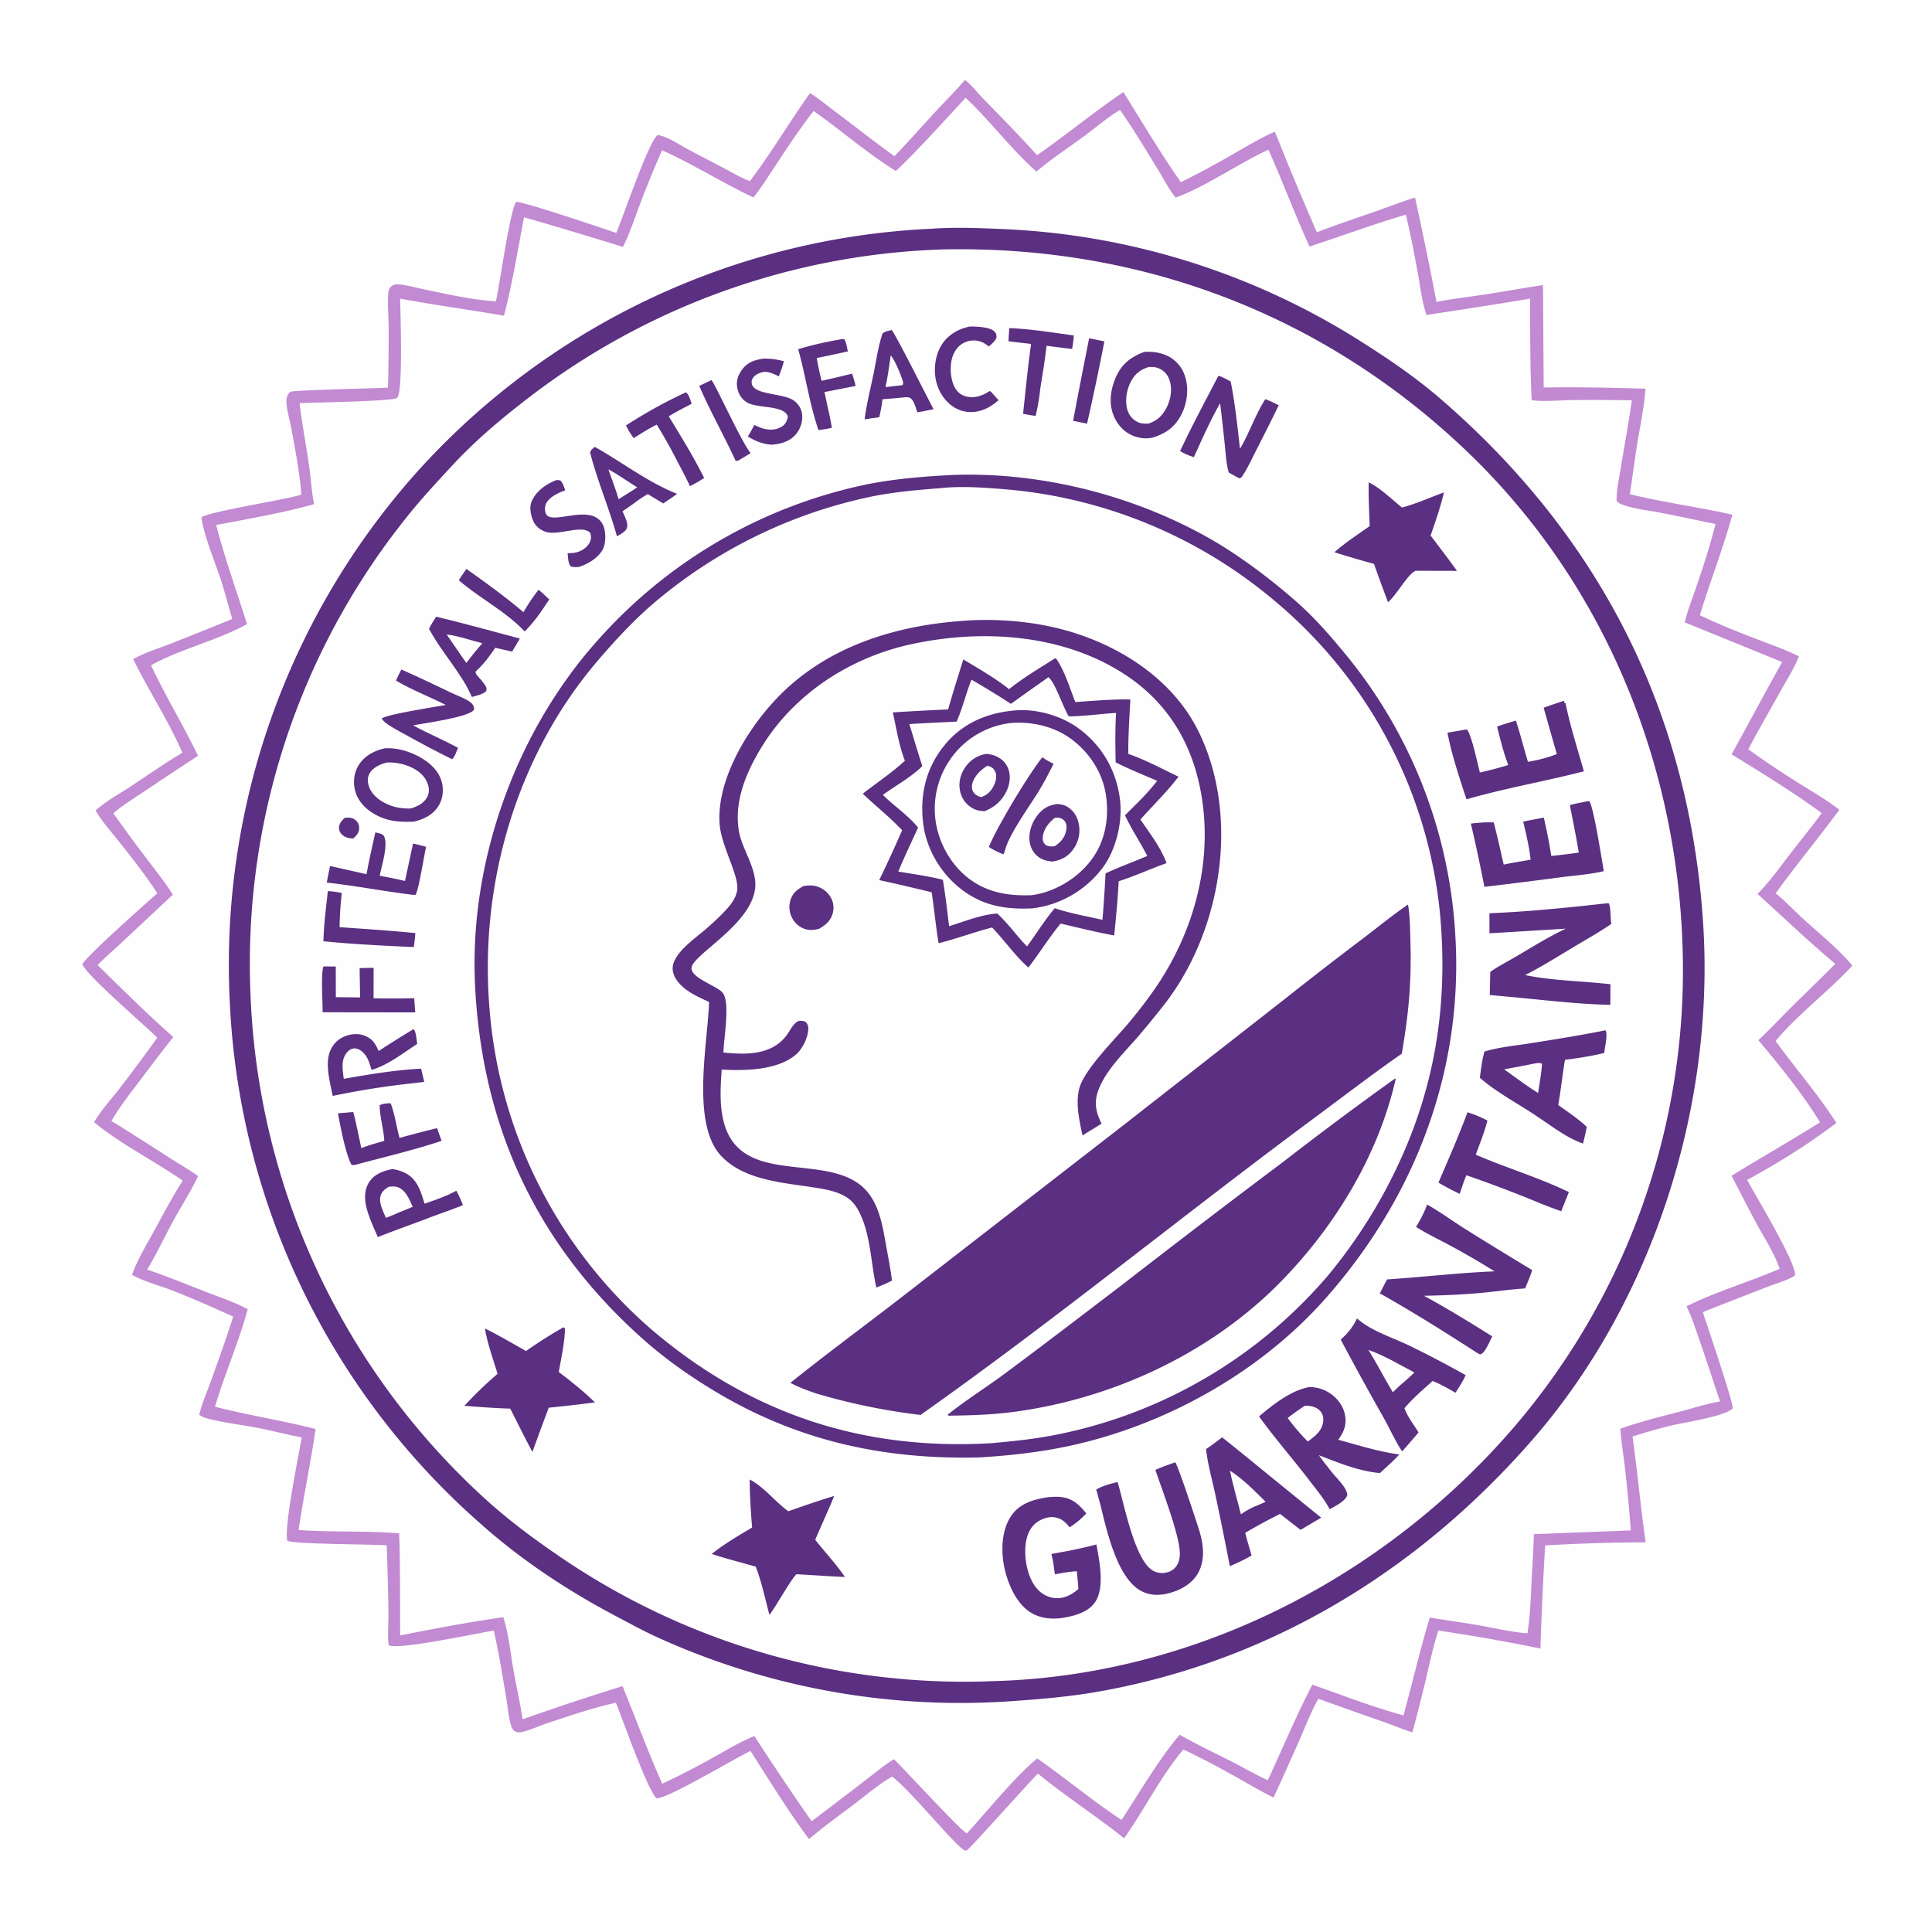 <svg xmlns="http://www.w3.org/2000/svg" style="display:block" viewBox="0 0 2048 2048"><path fill="#FEFEFE" d="M0 0h2048v2048H0z"/><path fill="#C28AD2" d="M1022.91 84.736c6.58 4.835 12.91 13.233 18.73 19.209 19.46 19.978 39.03 39.83 57.69 60.564 31.05-21.589 60.25-45.754 91.55-66.956 19.84 32.116 39.31 64.532 60.83 95.568 18.65-9.064 37.12-19.243 55.12-29.546 14.58-8.343 29.17-17.333 44.62-23.98a3348 3348 0 0 0 44.48 106.623c20.37-7.933 41.13-14.755 61.76-21.961 14.08-4.922 28.01-10.379 42.26-14.815a3533 3533 0 0 1 22.74 110.625c17.06-3.372 34.68-5.342 51.89-7.98 20.38-3.125 40.67-6.882 61.06-9.893l.72 108.624c35.91-.695 71.96.207 107.86 1.202-1.18 19.043-5.37 38.208-8.46 57.015-3 18.24-5.22 36.573-8.04 54.833 35.9 8.794 72.62 13.576 108.61 21.737-9.7 35.845-23.62 70.924-34.44 106.519 19.3 9.276 39.37 17.388 59.37 25.04 15.33 5.869 30.87 11.23 45.6 18.538-4.51 11.972-11.91 23.46-18.14 34.647-11.86 21.278-24.1 42.397-35.46 63.943a986 986 0 0 0 53.27 35.742c14.43 9.137 29.86 17.781 43.22 28.377-21.99 29.916-45.78 58.47-67.48 88.553 10.46 8.422 19.8 18.54 29.77 27.599 17.41 15.834 36.42 30.997 51.6 49.027-25.41 27.4-58.15 51.89-81.48 79.94 21.17 29.11 45.05 56.44 64.48 86.78-29.08 22.28-62.35 42.93-94.58 60.43 8.33 15.84 52.76 88.75 50.66 101.31-7.76 5.17-19.19 8.19-27.93 11.62a6714 6714 0 0 0-69.73 27.24c4.29 13.4 32.68 96.11 31.64 102.26-9.1 8.51-52.57 14.77-66.86 18.37a624 624 0 0 0-39.28 11.24c5.24 37.31 8.5 74.88 13.89 112.14a1965 1965 0 0 0-106.52 3.28 4094 4094 0 0 0-5.02 109.34 1943 1943 0 0 0-108.2-19.07c-5.46 16.66-8.99 33.82-13.03 50.85a1754 1754 0 0 1-14.53 57.02c-10.34-3.29-20.42-7.5-30.64-11.13a6737 6737 0 0 1-68.95-24.41c-7.94 13.79-13.68 29.17-20.05 43.71a5018 5018 0 0 1-27.41 60.88c-13.24-6.18-25.67-13.83-38.41-20.95-18.71-10.47-37.88-20.74-57.26-29.93-24.11 28.7-41.24 63.55-62.8 94.18-29.69-23.85-62.09-44.39-91.42-68.67-24.29 25.86-47.62 52.55-71.99 78.35l-3.52 3.25c-.7-.06-1.47.11-2.12-.18-9.78-4.32-58.253-64.69-76.959-78.12-13.433 7.55-25.977 18.42-38.288 27.75-16.686 12.65-33.845 24.88-49.742 38.51-22.18-29.82-41.956-62.18-62.042-93.48-13.986 6.32-89.412 51.65-99.765 50.14-9.917-10.17-35.576-83.16-42.888-101.26-24.707 5.39-49.75 14.04-73.754 22.06-8.027 2.68-15.994 6.44-24.171 8.54-2.752.7-6.036 1.26-8.693-.1-2.832-1.45-4.22-4.91-4.981-7.8-2.453-9.34-3.281-19.72-4.891-29.31-3.919-23.32-7.717-46.8-12.953-69.87-17.6 2.68-101.098 20.84-111.423 15.53-1.399-10.93-.137-22.67-.272-33.72a2767 2767 0 0 0-1.849-72.2c-15.532-1.22-98.881-1.03-105.373-4.94-3.571-14.61 12.147-90.87 15.304-109.45-15.54-2.86-30.864-7.08-46.407-10.06-16.883-3.23-34.339-5.21-51.003-9.34-3.733-.92-8.275-2.04-11.191-4.67 2.47-11.27 7.617-22.47 11.517-33.37 8.379-23.41 16.999-46.88 24.42-70.61-21.412-9.69-43.132-19.4-65.042-27.91-13.721-5.33-29.377-9.19-42.169-16.34 5.68-16.03 15.013-31.37 23.166-46.26 9.877-18.04 19.545-36.25 30.517-53.66-30.031-20.86-66.079-38.94-93.88-61.86 7.364-12.77 17.88-24.13 26.931-35.75a2108 2108 0 0 0 40.001-53.84c-13.605-13.76-74.185-65.33-79.41-77.74 1.85-6.65 70.787-67.775 79.505-75.396-12.322-18.965-26.971-37.529-41.017-55.28-8.329-10.525-17.731-20.843-24.468-32.472 10.396-9.552 24.421-17.099 36.257-24.897 18.485-12.18 36.71-24.969 55.705-36.332-14.842-34.6-35.731-65.548-52.024-99.292 12.078-6.802 26.258-11.074 39.172-16.102a5518 5518 0 0 0 65.79-26.376c-4.242-14.145-7.793-28.413-12.409-42.462-5.752-17.503-18.481-48.272-20.201-65.384 9.304-6.21 86.179-18.122 104.41-23.565l1.388-.421c-1.593-22.9-6.354-46.93-10.41-69.527-1.464-8.158-5.996-23.652-5.314-31.489.172-1.981 1.061-4.632 2.372-6.186.401-.476 1.488-1.561 2.177-1.862 4.095-1.79 90.904-3.594 103.061-4.373a2148 2148 0 0 0 .706-63.453c-.09-12.38-1.445-25.758-.226-38.045.276-2.779 1.533-4.66 3.809-6.286 2.05-1.465 3.711-1.817 6.196-1.657 9.609.619 19.975 3.749 29.463 5.689 23.584 4.822 49.027 10.672 73.002 12.133l1.456.082c4.339-19.073 14.678-95.476 21.384-105.311 6.676-.887 92.925 28.365 106.177 32.876 7.131-16.36 34.535-97.68 43.973-103.854 10.369 1.673 22.091 9.868 31.425 14.887 12.793 6.879 25.729 13.462 38.577 20.234 8.711 4.592 17.358 9.849 26.547 13.412.368.143.74.277 1.11.415 22.632-29.833 42.032-62.717 63.754-93.31 9.442 5.843 18.279 13.259 27.169 19.923 20.817 15.604 41.222 31.761 62.36 46.929 14.692-15.196 28.678-31.127 43.015-46.661 10.549-11.427 21.609-22.345 31.729-34.161"/><path fill="#FEFEFE" d="M1023.61 103.683c26.3 24.698 48.02 54.302 75.07 78.203 15.93-13.55 33.82-25.213 50.66-37.634 12.42-9.161 24.69-19.855 37.92-27.727 14.48 20.696 27.68 42.886 40.95 64.399 5.83 9.443 10.92 20.014 18.07 28.495 31.67-11.361 66.32-36.063 98.28-50.68 15.32 33.897 28.07 68.765 43.6 102.613 34-11.124 67.77-23.735 102.09-33.768 5.19 21.322 9.21 42.807 13.13 64.39 2.5 13.792 4.14 28.651 8.78 41.88a6747 6747 0 0 0 109.75-17.253c.24 35.771-.1 71.968 1.76 107.677 13.94 1.596 29.08.046 43.14-.178a2230 2230 0 0 1 62.99.245c-3.29 24.012-7.9 47.93-11.73 71.874-1.78 11.153-4.68 23.47-4.39 34.772 2.47 3.141 7.18 4.413 10.87 5.504 11.83 3.5 24.96 4.943 37.13 7.273 18.99 3.638 37.87 7.909 56.83 11.703-5.52 22.1-12.54 43.746-19.88 65.302-4.37 12.823-9.57 25.761-12.74 38.915l103.28 42.114c-18.2 32.397-35.59 65.285-53.63 97.778 32.2 19.867 65 39.95 95.52 62.32-10.11 14.107-21.22 27.463-31.84 41.183-11.77 15.211-22.59 30.732-36.12 44.501 27.34 24.913 54.02 50.338 82.38 74.136-15.59 15.83-31.71 31.13-47.46 46.8-11.39 11.35-22.35 23.1-34.07 34.11 23.03 27.38 46.63 56.6 65.4 87.05-30.96 19.42-62.69 37.6-93.87 56.66 8.85 16.84 17.39 33.87 26.47 50.59 8.56 15.75 18.72 31.05 24.52 48.09-32.46 13.97-67.13 23.96-98.74 39.75 5.34 10.33 8.85 21.8 12.71 32.75 7.96 22.57 15.12 45.39 22.9 68.02-14.13 2.54-28.04 6.98-41.93 10.65-21.36 5.64-43.01 10.81-63.8 18.35 1.07 14.5 3.49 29.02 5.15 43.47a1780 1780 0 0 1 5.97 64.29l-102.84 3.99c-.19 15.18-1.42 30.5-2.18 45.66-.98 19.75-1.43 39.9-4.59 59.43-16.52-1.24-33.38-5.28-49.69-8.16-17.88-3.16-35.84-5.56-53.75-8.54-10.4 34.12-18.43 69.27-27.96 103.69-32.6-8.79-64.67-21.39-96.55-32.51-17.23 32.96-31.54 67.5-47.24 101.2-12.49-5.49-24.69-12.8-36.89-19-18.84-9.59-38.21-18.61-56.52-29.17-20.69 24-43.83 62.9-61.56 90.31-30.87-20.2-59.22-44.12-89.48-65.21-24.01 19.82-52.62 55.52-74.55 79.51-5.97-2.26-65.623-67.5-77.331-78.63-10.013 6.03-19.446 14.05-28.785 21.13a5957 5957 0 0 1-58.483 44.56 3236 3236 0 0 1-60.662-90.25c-15.739 6.31-30.802 15.62-45.652 23.83a807 807 0 0 1-52.018 26.69c-15.13-33.89-28.065-69.12-42.093-103.5-35.414 11.11-70.979 22.83-105.985 35.17-2.518-17.53-6.616-35.08-9.68-52.56-3.177-18.13-5.096-38.23-10.76-55.68-36.348 5.34-73.229 12.12-109.25 19.38-.284-36.07.12-72.17-1.091-108.22-35.372-2.88-71.153-1.09-106.624-3.55 5.282-35.8 12.824-71.3 18.02-107.06-35.231-9.01-71.305-14.6-106.653-23.6 10.28-34.82 25.258-68.37 34.705-103.38-13.767-7.56-29.706-12.69-44.358-18.39-20.627-8.03-41.23-16.51-62.19-23.61 9.977-16.63 18.194-34.37 27.488-51.4 8.709-15.95 18.642-31.3 26.524-47.69-10.201-7.24-21.116-13.49-31.648-20.24-20.034-12.85-39.915-25.82-60.27-38.16 8.7-15.2 19.506-28.82 30.045-42.74 11.752-15.52 23.414-31.05 35.559-46.28-27.692-24.4-53.862-50.45-80.217-76.28 7.924-8.35 16.958-15.92 25.366-23.795l54.292-50.833c-7.395-12.232-16.676-23.569-25.271-34.982a1575 1575 0 0 1-37.711-51.341c10.171-8.812 21.933-15.906 33.096-23.386a5206 5206 0 0 1 56.6-37.529c-15.527-32.399-34.521-63.414-49.784-95.929 32.04-17.803 69.612-25.944 101.772-43.65-11.033-34.803-23.48-69.765-32.767-105.035 34.527-6.673 70.07-12.677 103.916-22.137-2.869-13.076-3.444-27.353-5.37-40.67-3.198-22.12-7.472-44.18-10.128-66.356 11.421-.763 98.887-1.79 103.446-5.639 6.486-5.474 3.478-91.002 3.18-105.206 36.526 6.772 73.431 11.829 110.061 18.083 9.009-34.039 14.667-69.715 21.249-104.323 35.138 10.053 69.99 20.69 104.933 31.401 6.879-13.575 11.724-28.718 17.152-42.96a1055 1055 0 0 1 24.293-59.451c33.014 14.792 64.056 34.58 96.78 49.958 8.303-10.097 15.428-21.668 22.664-32.583 13.305-20.07 26.256-40.033 41.17-58.973 29.377 20.539 56.769 44.805 87.239 63.56 25.867-24.608 49.566-51.505 73.911-77.581"/><path fill="#5B2F81" d="M988.585 242.425c.404-.041.807-.095 1.212-.122 23.423-1.545 47.243-.627 70.663.416a769.1 769.1 0 0 1 386.09 121.74c28.44 18.055 56.07 37.162 81.56 59.258 167.73 145.428 261.76 330.008 277.07 551.763 13.47 195.11-52.21 403.54-181.31 551.36-120.87 138.4-277.26 234.09-459.32 266.31-33.17 5.87-66.73 8.44-100.3 10.68l-2.97.17a776.1 776.1 0 0 1-364.085-68.22c-15.151-6.89-29.887-14.99-44.606-22.76-51.125-26.99-100.896-59.94-144.014-98.58a783.55 783.55 0 0 1-265.045-553.3 783.87 783.87 0 0 1 200.629-563.206 781.96 781.96 0 0 1 544.426-255.509"/><path fill="#FEFEFE" d="m998.072 264.446.275-.01c208.843-4.742 401.853 67.524 553.763 211.29 146.84 138.969 226.38 331.596 231.61 532.764a743.55 743.55 0 0 1-205.19 533.48c-137.02 143.88-327.03 235.22-527 240.13a301 301 0 0 1-3.39.16 759.5 759.5 0 0 1-457.154-133.85c-27.832-19.02-54.621-39.16-79.419-62.04a762.17 762.17 0 0 1-246.092-534.19 756.1 756.1 0 0 1 163.72-501.564c15.786-20.108 33.305-38.944 50.687-57.675 24.837-26.767 52.218-49.686 81.145-71.855a759.52 759.52 0 0 1 437.045-156.64"/><path fill="#5B2F81" d="M365.497 866.917c1.306-.113 2.712-.286 4.03-.224 3.393.16 6.228 1.296 8.528 3.83 2.197 2.423 2.861 5.197 2.606 8.393-.341 4.258-3.218 7.217-6.187 9.937-4.461-.071-9.099-1.21-12.296-4.522-2.017-2.09-3.169-5.039-2.758-7.956.578-4.102 3.13-6.819 6.077-9.458m388.559-463.983c3.11 1.682 32.095 66.394 41.705 77.385l-13.263 7.974c-.867.258-1.836.156-2.738.163-12.184-26.663-26.968-52.449-38.499-79.38zm400.484-44.376 16.16 3.354a2857 2857 0 0 1-18.37 87.152l-14.79-2.989a7637 7637 0 0 1 17-87.517M494.382 603.052c20.496 14.519 41.285 29.633 60.476 45.856 4.788-8.363 10.203-16.038 15.99-23.741 4.01 3.109 7.671 6.826 11.402 10.269l-6.728 10.026c-5.79 8.568-12.025 16.596-19.323 23.936-20.058-21.308-47.624-35.165-69.82-54.296 2.504-4.107 5.318-8.058 8.003-12.05M347.502 944.67c5.116.155 9.829.908 14.825 1.889-1.453 11.997-2.07 24.175-2.391 36.248 26.757 1.94 53.603 3.645 80.295 6.32-.288 5.034-.82 9.835-1.621 14.803-31.868-1.47-64.016-2.96-95.752-6.172.335-17.619 2.828-35.55 4.644-53.088m722.438-596.877c22.69.942 45.84 4.732 68.35 7.803-.29 4.832-1.03 9.554-1.77 14.33a2651 2651 0 0 1-27.16-3.386c-1.62 15.226-4.29 30.382-6.65 45.509-.95 9.496-2.64 19.491-4.9 28.758-4.55-.443-8.85-1.281-13.31-2.274 2.68-24.656 5.03-49.405 8.5-73.962l-23.91-2.768c.05-4.667.52-9.355.85-14.01m-342.879 68.12c3.137 1.699 4.909 8.83 6.152 12.104-8.216 4.253-16.388 8.494-24.335 13.241 12.896 21.273 26.476 43.096 37.541 65.355-4.824 3.358-9.845 6.047-15.044 8.764-3.89-8.466-8.303-16.681-12.617-24.936a613 613 0 0 0-22.514-40.3c-8.469 4.024-16.531 9.404-24.538 14.27-3.225-4.374-5.749-8.53-8.142-13.409 19.866-12.887 42.003-25.232 63.497-35.089m166.422-56.593 1.445.257c2.297 3.53 2.888 8.844 3.836 12.942a1582 1582 0 0 1-32.96 6.988c1.288 8.159 3.184 16.152 5.066 24.188a1363 1363 0 0 0 32.284-7.576c1.67 4.2 2.72 8.612 3.899 12.969l-33.107 6.521 3.879 17.952c1.618 6.555 2.776 13.207 4.01 19.843-4.635 1.309-9.453 1.824-14.213 2.505-9.477-27.483-13.577-57.602-21.514-85.714 15.285-4.719 31.6-8.198 47.375-10.875m-550.602 665.13 13.056.13.068 32.47 25.789.28a2691 2691 0 0 1-.572-31.09l14.806-.35-.042 32.28a695 695 0 0 0 29.264.2l13.815-.22 1.108 15.02-98.212-.13c.22-10.55-1.993-40.67.92-48.59m684.939-678.263c6.3-.282 22.22.429 26.54 5.459 1.95 2.268 1.9 3.28 2 6.101-1.51 4.123-5.01 6.651-8.18 9.532-2.88-2.327-5.68-4.24-9.26-5.349a23.03 23.03 0 0 0-18.02 1.918c-6.29 3.589-10.2 9.942-11.92 16.843-2.34 9.381-1.28 23.132 3.9 31.377 2.82 4.479 7.06 7.295 12.22 8.404 8.18 1.762 15.89-.901 22.74-5.167l1.36-.858 1.53 1.085 7.73 8.68c-5.56 5.029-12.07 9.083-19.31 11.183-9.24 2.677-18.94 1.605-27.23-3.346-10.12-6.052-16.98-16.738-19.614-28.1-2.895-12.488-.963-27.733 6.022-38.623 6.742-10.504 17.472-16.662 29.492-19.139M589.741 508.908c1.458-.048 2.703.137 4.14.35 3.046 2.766 3.924 6.765 5.236 10.554-7.022 2.511-16.962 6.957-20.244 14.077-1.405 3.048-1.535 7.222-.334 10.336 4.511 11.703 35.61-4.746 52.421 3.853 4.464 2.283 7.632 5.905 9.155 10.698 2.144 6.745 2.157 17.305-1.189 23.681-4.717 8.993-15.855 15.526-25.289 18.53-3.186.178-5.796.447-8.848-.74-2.707-3.829-2.506-9.127-3.121-13.772 3.381-.152 6.951-.212 10.211-1.188 5.305-1.587 10.519-5.12 13.142-10.096 1.791-3.398 1.766-6.69.647-10.295-8.646-9.24-33.186 3.139-46.891-1.061-5.845-1.791-10.609-5.572-13.285-11.11-2.655-5.494-4.523-14.581-2.195-20.466 4.599-11.622 15.369-18.891 26.444-23.351M397.87 882.464c3.373.627 5.946.993 8.709 3.112 5.75 8.714-2.178 32.401-4.063 42.81a449 449 0 0 1 26.788 5.467l8.544-39.607c4.659.836 9.27 2.209 13.853 3.392-2.249 9.389-7.623 44.874-11.19 50.928l-2.533.024c-30.605-3.689-60.891-9.636-91.537-13.014.968-5.879 2.263-11.736 3.425-17.581l38.691 8.701c2.609-14.826 6.084-29.529 9.313-44.232m14.66 286.976c.624-.06 1.204.36 1.794.57 4.242 11.45 5.944 24.4 9.207 36.25a1205 1205 0 0 1 39.751-10.37l4.802 13.46c-28.691 9.57-58.763 16.69-88.013 24.48-2.595.73-4.85 1.68-7.518.78-6.211-11.45-11.818-40.82-14.286-54.42l16.187-1.43c3.333 12.6 5.775 25.57 8.564 38.31 7.92-3.12 16.162-5.35 24.324-7.74-.646-12.63-4.768-25.07-4.889-37.65 2.745-1.75 6.861-1.82 10.077-2.24m395.781-789.175c7.791-.419 15.087.709 22.613 2.616-1.286 5.491-3.377 10.747-5.303 16.04-3.969-1.832-9.82-4.722-14.198-4.754-4.221-.031-10.104 2.329-12.744 5.729-1.644 2.118-2.205 4.016-1.783 6.7 1.93 12.27 33.704 10.011 44.675 18.083 4.784 3.521 8.137 8.875 8.733 14.841.735 7.344-1.907 15.402-6.739 20.963-6.706 7.718-16.165 10.347-25.985 10.91-9.312-.795-17.022-3.781-24.847-8.765 2.537-3.911 4.68-8.081 6.916-12.169 3.226 1.53 6.473 3.075 9.945 3.967 6.655 1.709 13.523 1.435 19.407-2.392 3.761-2.446 5.316-5.962 6.163-10.209-3.27-12.747-32.911-8.631-43.487-15.327-5.88-3.722-9.094-9.233-10.25-16.012-1.16-6.796.995-12.752 4.928-18.269 5.704-8.001 12.686-10.332 21.956-11.952M630.522 473.73c29.062 16.226 56.094 37.467 87.236 49.748-4.733 3.583-9.777 6.831-14.683 10.176l-16.386-9.852c-3.501 1.843-6.77 4.142-10.074 6.313-5.409 4.18-11.068 8.011-16.691 11.896 1.886 4.643 6.348 12.58 4.657 17.602-1.4 4.159-7.072 6.752-10.608 8.886-8.205-29.916-20.868-58.948-28.44-88.906.975-3.035 2.588-3.834 4.989-5.863"/><path fill="#FEFEFE" d="M644.882 497.569c10.329 5.302 20.528 12.956 30.564 19.026l-6.43 4.257-13.275 8.303c-3.031-10.626-7.253-21.133-10.859-31.586"/><path fill="#5B2F81" d="M425.424 709.703c17.957 7.859 35.707 16.403 53.393 24.858 6.069 2.902 14.054 5.692 19.506 9.551 1.48 1.047 3.284 2.975 3.822 4.775.354 1.185.794 2.796-.044 3.865-5.977 7.629-52.218 13.885-64.294 16.119 15.598 8.489 32.092 15.365 47.739 23.895-1.668 3.84-3.257 9.161-6.297 12.05-17.044-8.372-34.108-17.443-50.67-26.728-5.041-2.826-22.475-11.674-23.844-16.563 7.102-4.643 55.047-11.904 67.842-14.254-17.511-8.81-35.732-15.787-52.695-25.733 1.55-4.108 3.547-7.933 5.542-11.835m519.051-359.642.218.027.394-.455c3.372 2.812 38.877 73.65 44.493 84.144-5.664 1.287-11.445 2.235-17.155 3.31-1.479-4.145-3.163-11.48-6.53-14.397-2.605-2.257-4.976-1.541-8.137-1.408-7.409.861-14.919 1.303-22.354 1.943-.453 6.431-1.984 12.746-3.281 19.048-5.212.622-10.393 1.461-15.58 2.262 1.887-16.091 6.154-32.116 9.417-47.996 2.889-14.063 4.907-29.308 9.499-42.889 2.537-2.442 5.705-2.814 9.016-3.589"/><path fill="#FEFEFE" d="M944.246 376.667c4.642 5.871 9.482 17.649 11.945 24.801.874 2.537 1.762 4.196.595 6.738l-2.605.408c-5.162.428-10.323 1.172-15.467 1.789 2.346-11.158 3.87-22.461 5.532-33.736"/><path fill="#5B2F81" d="M462.341 653.744c29.716 7.01 59.213 15.375 88.74 23.165l-8.189 13.815c-5.979-1.245-11.931-2.705-17.887-4.061-6.074 9.034-12.159 17.236-20.213 24.611l-.787.855c.442 2.193.784 2.617 2.182 4.274 2.736 3.245 5.945 6.569 8.194 10.141 1.511 2.399 1.68 3.509 1.006 6.192-4.215 3.589-10.007 4.559-15.235 6.112-9.644-23.595-32.538-47.899-45.384-72.347 2.079-4.449 4.967-8.597 7.573-12.757"/><path fill="#FEFEFE" d="M473.484 672.569c12.345 1.51 25.67 6.227 37.801 9.32l-8.309 9.736-8.628 11.061c-7.174-9.853-13.833-20.147-20.864-30.117"/><path fill="#5B2F81" d="M438.204 1090.99c.113.06.241.1.34.18 2.548 2.14 3.02 11.83 3.741 15.42-15.022 9.69-31.149 22.62-48.436 27.52-2.159-6.7-3.591-13.09-8.723-18.21-2.696-2.69-6.339-4.88-10.301-4.49-3.03.3-5.656 2.42-7.454 4.76-6.215 8.08-4.106 18.15-2.968 27.43 27.102-4.78 54.484-9.37 82.011-10.76l3.292 14.02-11.86 1.41c-28.355 3.01-57.255 7.6-85.171 13.44-2.74-14.09-8.1-32.79-3.108-46.58a27.73 27.73 0 0 1 15.395-16.34c6.932-2.99 15.208-3.59 22.253-.64 7.92 3.32 10.87 8.54 14.116 15.98a1444 1444 0 0 1 36.873-23.14m853.306-692.616c4.61 1.15 8.89 3.861 13.08 6.067 4.62 23.615 7.19 47.456 9.84 71.347 10-16.979 16.16-35.894 26.8-52.627 5.11 1.712 9.54 3.944 14.26 6.51a2515 2515 0 0 1-23.8 47.514c-4.49 8.788-8.74 18.262-14.12 26.52-1.39 2.123-1.4 2.721-3.93 3.279-3.78-1.894-7.44-4.031-11.13-6.095-2.75-9.583-3.23-20.548-4.29-30.453a2631 2631 0 0 0-4.84-43.002c-10.36 18.174-19.19 38.141-27.83 57.191-5.24-1.803-9.87-3.524-14.6-6.491 12.67-27.001 26.86-53.281 40.56-79.76M415.841 1239.29c5.411.75 10.108 2.12 14.907 4.8 12.03 6.7 15.538 19.64 19.293 31.85 11.504-3.97 23.001-7.79 33.661-13.73 2.846 4.87 4.894 10.06 7.063 15.25-11.444 4.76-23.391 8.71-35.01 13.06-18.341 7.18-36.983 13.49-55.252 20.88-4.287-10.22-9.502-20.87-12.106-31.63-2.176-9-2.228-18.86 3.041-26.87 5.549-8.42 14.982-11.68 24.403-13.61"/><path fill="#FEFEFE" d="M411.868 1258.08c3.303-.43 6.604-.77 9.807.41 8.671 3.18 12.259 13.11 15.873 20.8l-13.98 5.67c-4.717 2.21-9.611 4.09-14.429 6.07-2.879-6.72-7.547-15.15-5.904-22.64 1.12-5.11 4.485-7.56 8.633-10.31"/><path fill="#5B2F81" d="M1555.6 1179.03c7.35 2.35 14.29 5.16 21.1 8.81-2.99 12.2-8.08 24.35-12.32 36.19 32.58 14.07 66.68 24.18 98.7 39.63l-8.12 20.26c-7.2-2.34-14.24-5.21-21.3-7.95a1365 1365 0 0 0-79.23-30.17c-2.72 6.43-4.84 13.16-7.12 19.76-7.68-3.72-15.12-7.64-22.49-11.94 10.63-24.82 21.39-49.22 30.78-74.59M407.947 793.225c12.898-.707 25.965 3.171 37.205 9.399 10.399 5.763 20.107 14.559 23.179 26.439 2.152 8.319 1.1 17.884-3.47 25.233-6.002 9.653-15.667 14.158-26.274 16.675-14.434.618-27.15-.176-40.128-7.168-10.098-5.44-18.767-13.847-21.885-25.159-2.5-9.071-1.457-19.236 3.5-27.308 6.3-10.256 16.52-15.492 27.873-18.111"/><path fill="#FEFEFE" d="M410.553 808.234a56.8 56.8 0 0 1 26.105 5.487c7.735 3.756 14.51 9.77 17.057 18.215 1.367 4.535 1.318 9.362-1.155 13.514-3.838 6.444-10.499 9.739-17.442 11.578-9.715.21-18.158-1.235-26.95-5.723-7.853-4.009-14.942-10.127-17.445-18.873-1.236-4.319-1.184-8.741 1.11-12.703 3.659-6.32 11.942-9.99 18.72-11.495"/><path fill="#5B2F81" d="M1212.54 373.114c8.43-.72 16.85.314 24.57 3.909 8.84 4.111 15.38 11.424 18.65 20.583 4.84 13.583 2.95 29.56-3.66 42.26-6.73 12.935-16.6 19.873-30.22 24.013-7.1 1.604-14.13.692-20.9-1.995-9.82-3.901-17.09-12.33-20.8-22.086-5-13.129-2.86-27.505 2.75-40.056 6.28-14.064 15.68-21.189 29.61-26.628"/><path fill="#FEFEFE" d="M1217.67 389.047c3.41-.187 6.68-.147 9.91 1.096 5.72 2.201 9.7 6.195 11.87 11.915 3.63 9.565 1.78 20.866-2.7 29.819-4.32 8.621-9.96 13.965-19.03 17.106-4.18.219-7.92.253-11.78-1.594-5.05-2.413-8.69-6.653-10.53-11.914-3.33-9.498-1.36-21.761 3.15-30.55 4.48-8.721 9.9-12.954 19.11-15.878"/><path fill="#5B2F81" d="m1683.49 849.267 1.35.143c4.41 5.971 13.49 63.804 15.25 74.052-14.26 3.386-29.91 4.451-44.49 6.34a6346 6346 0 0 1-82.07 10.289c-4.4-22.47-9.04-44.751-14.38-67.018 4.87-.741 9.81-.969 14.73-1.315l9.48-.007c3.99 14.779 7.17 29.845 10.65 44.754 9.44-2.024 19.05-3.499 28.55-5.206-1.55-13.542-4.7-27.074-7.92-40.308 7.24-1.599 14.58-2.89 21.85-4.326a593 593 0 0 1 7.95 40.697 939 939 0 0 0 29.14-3.552c-2.74-16.841-6.25-33.612-9.44-50.376 6.3-1.797 12.93-2.863 19.35-4.167m-26.36-106.21 1.1.2c-.13 1.058-.11.463.02 1.787l1.29.481c4.92 24.14 12.73 48.368 19.43 72.107-41.3 10.639-83.39 17.819-124.45 29.698-7.4-22.758-15.73-47.208-20.16-70.673a1280 1280 0 0 0 19.34-3.279l1.3-.057c4.67 4.596 11.42 36.852 13.75 45.577 10.19-2.323 20.13-4.829 30.1-7.975-5.14-13.228-8.43-27-11.88-40.738 6.58-2.316 13.25-4.319 19.92-6.352 4.75 14.418 8.36 29.223 12.81 43.745 10.69-1.845 20.52-4.301 30.65-8.225a4709 4709 0 0 1-14-49.143c6.87-2.534 13.85-4.802 20.78-7.153m-411.32 807.063c3.23 4.13 21.98 61.31 25.12 71.17 4.67 14.61 6.99 31.76-.7 45.83-6.06 11.09-17.36 17.73-29.19 21.19-10.84 3.17-22.13 3.5-32.17-2.27-25.42-14.61-35.98-65.19-42.67-91.99l-4.16-15.11c7.28-4.01 14.65-6.05 22.67-7.93 6.58 21.87 17.96 82.87 37.42 93.9 4.87 2.76 10.28 3.18 15.64 1.69 4.59-1.28 8.3-4.28 10.49-8.52 2.32-4.5 2.73-9.7 2.27-14.67-1.96-20.85-18.48-63.56-25.77-85.22 6.79-3.19 13.98-5.55 21.05-8.07m49.65-26.45c1.06.22 94.35 76.82 105.16 85.06l-21.9 12.96c-7.38-5.48-14.52-11.33-21.83-16.9l-9.24 4.73a607 607 0 0 0-27.67 15.35c1.97 8.04 4.47 16.02 6.74 23.99-7.37 4.44-15.17 7.92-23.03 11.4a3992 3992 0 0 0-15.4-76.02c-3.39-15.78-8.06-32.14-9.85-48.15 5.88-3.86 11.42-8.18 17.02-12.42"/><path fill="#FEFEFE" d="M1303.83 1559c13.5 8.43 26.48 21.8 37.81 32.99l-7.9 3.44c-6.7 2.4-12.52 5.76-18.35 9.79-3.74-15.27-8.56-30.85-11.56-46.22"/><path fill="#5B2F81" d="M1109.63 1587.3c4.7-.65 10.47-.82 15.17-.33 12.24 1.26 19.36 8.3 26.72 17.3-5.31 5.77-11.1 10.54-17.72 14.72-4.61-5.77-8.9-9.74-16.6-10.66-6.52-.78-14.11 2.08-19.11 6.17-7.1 5.8-10 14.43-10.93 23.28-1.55 14.76 2.06 34.55 11.87 46 5.14 6.01 12.37 9.92 20.33 10.33 9.27.48 16.96-3.8 23.75-9.7-.21-6.27-1.05-12.6-1.66-18.86-7.93.54-15.39 1.74-23.18 3.35-1.21-7.31-1.67-14.38-3.81-21.53 5.89-1.24 11.85-2.23 17.77-3.32a543 543 0 0 0 30.01-6.79c3.14 17.05 9.01 45.27-1.22 60.8-6.77 10.28-20.01 14.27-31.52 16.45-13.54 2.56-27.75 1.54-39.24-6.76-14.93-10.8-23.82-33.51-26.53-51.18-2.62-17.09-1.25-37.41 9.58-51.62 8.77-11.5 22.69-15.53 36.32-17.65m328.89-189.76c15.01 13.54 37.68 20.18 55.8 29.06a1147 1147 0 0 1 59.35 31.12c-2.9 6.56-6.93 12.56-10.73 18.64-7.94-4.46-15.8-9.15-24.33-12.42-10.3 9.16-20.92 18.3-29.85 28.82 3.01 8.54 10.1 17.87 14.95 25.64a961 961 0 0 1-17.4 20.17c-7.39-11.2-13.05-23.95-19.6-35.73a3257 3257 0 0 1-45.5-82.86c7.56-6.48 12.97-13.47 17.31-22.44"/><path fill="#FEFEFE" d="M1450.57 1430.97c16.63 5.74 33.23 15.85 48.84 23.95-3.61 3.46-7.44 6.75-11.15 10.11-4.2 3.23-7.98 7.17-11.83 10.8-8.92-14.78-16.69-30.18-25.86-44.86"/><path fill="#5B2F81" d="M1450.88 511.29c12.59 6.16 24.31 17.867 35.26 26.738 14.93-3.904 29.9-10.822 44.51-16.033-3.64 15.501-8.95 30.687-14.16 45.713 9.43 12.46 18.9 24.698 27.97 37.447l-43.6-.108c-8.16 2.606-20.98 26.615-29.52 33.286a1852 1852 0 0 1-14.85-40.617 1040 1040 0 0 1-41.95-12.324c11.39-10.134 24.99-18.868 37.41-27.773-.61-15.448-1.37-30.865-1.07-46.329m250.43 581 .87.14c2.14 4.76-1.09 18.04-1.64 23.75-13.61 3.42-27.72 5.42-41.62 7.31-2.71 15.92-4.31 32.01-7.14 47.91 10.26 7.25 20.99 14.51 30.23 23.04-1.03 5.97-2.53 11.87-3.89 17.77-16.57-5.54-32.34-17.91-46.83-27.43-19.79-13.76-44.99-26.59-62.62-42.37 1.34-9.22 2.25-18.8 4.97-27.73 15.47-4.72 32.65-6.24 48.65-8.76 26.44-4.17 52.76-8.39 79.02-13.63"/><path fill="#FEFEFE" d="M1627.31 1127.26c.58-.09 1.16-.2 1.75-.27 2.08-.22 3.98-.49 5.58.87-.77 10.32-2.66 20.61-4.21 30.83-5.41-3.37-10.65-7.12-15.93-10.7l-20.03-14.44c10.97-1.98 21.9-4.19 32.84-6.29"/><path fill="#5B2F81" d="m597.495 1406.92 1.404 1.56c-.368 15.04-3.91 31-6.601 45.83 13.166 10.14 26.515 20.63 38.347 32.31a1594 1594 0 0 1-48.959 5.6 3695 3695 0 0 0-17.3 46.89c-8.171-15.1-15.702-30.64-23.526-45.93-16.176-.4-32.45-1.76-48.592-2.95 11.154-12.05 22.704-23.28 35.228-33.91-4.852-15.69-10.722-31.84-13.452-48.04 14.901 7.27 29.118 15.74 43.573 23.84 12.931-8.92 26.111-17.62 39.878-25.2m791.135 63.33c8 .47 14.67 2.26 21.4 6.82 7.99 5.41 14.08 13.7 15.81 23.3 1.83 10.16-1.4 17.8-7.26 25.83 21.26 5.78 42.89 12.72 64.75 15.58-6.37 6.97-13.62 13.26-20.5 19.72-22.04-1.88-44.32-10.97-64.78-18.96 4.29 6.23 9.08 12.11 13.76 18.05 4.82 6.21 16.22 16.52 16.37 24.32-2.44 6.89-12.59 11.33-18.65 14.98-5.55-10.6-13.81-20.5-21.08-29.98-17.67-23.05-36.77-44.89-53.83-68.42 14.77-12.59 34.49-28.16 54.01-31.24"/><path fill="#FEFEFE" d="M1383.47 1490.03a72 72 0 0 1 4.88.35c4.5.52 9.24 2.68 11.99 6.4 2.39 3.22 2.82 7.39 2.14 11.25-1.65 9.47-8.95 14.64-16.11 20.02-7.75-7.57-14.89-16.22-21.4-24.85 6.01-4.72 12.03-9.1 18.5-13.17"/><path fill="#5B2F81" d="m1703.7 957.497 1.85.21c2.18 6.238 1.31 13.944 2.4 20.577l.19 1.096c-13.32 9.06-27.57 17.039-41.38 25.32-16.5 9.89-32.9 20.24-50.08 28.91 28.09 5.92 61.47 6.41 90.47 9.72l-.14 21.83c-35.5-.7-71.86-5.34-107.25-8.51l-20.55-1.93.53-24.46c8.67-6.11 18.56-11.1 27.72-16.5 17.17-10.12 34.33-20.821 52.36-29.341l-80.88 4.927-.09-21.259c41.96-1.687 83.14-5.987 124.85-10.59M794.712 1568.31c15 7.81 27.147 23.67 40.945 33.7 16.191-5.68 32.14-11.31 48.601-16.21-6.33 15.6-13.555 30.92-20.076 46.46 10.43 13.13 21.995 25.52 31.461 39.38-16.644-.65-33.26-1.94-49.893-2.82-.332-.05-.663-.17-.995-.13-3.407.38-24.065 37.4-29.148 43.1-4.483-16.97-8.22-34.68-14.464-51.08-15.577-4.44-31.247-8.38-46.637-13.47 13.422-10.72 28.037-19.25 42.759-28.02-1.363-16.98-2.48-33.87-2.553-50.91m718.098-291.44c13.63 7.61 26.63 17.24 39.86 25.6a5040 5040 0 0 0 71.53 43.89c-2.01 6.58-4.94 13.03-7.49 19.43-16.03.99-32.14 3.43-48.16 4.88-19.72 1.78-39.28 2.49-59.07 2.9 24.68 13.49 48.54 28.04 72.32 43.04-2.47 4.82-7.14 16.63-11.86 18.82-1.36.63-2.85-.69-4.07-1.29-33.7-21.77-68.25-43.47-103.21-63.14l7.65-14.76c37.99-2.51 75.88-6.99 113.95-8.56-15.47-9.72-31.5-18.99-47.6-27.65-11.88-6.39-24.23-12.22-35.6-19.48 4.62-7.63 8.75-15.27 11.75-23.68m-502.17-773.429c92.97-3.248 191.07 21.577 271.87 67.537 31.29 17.797 65.34 43.504 92.29 67.327 18.19 16.076 34.31 34.407 49.73 53.117a513.4 513.4 0 0 1 118.13 299.518c8.9 143.91-42.66 278.24-137.58 385.52-67.67 76.48-164.62 131.42-263.64 154.5-33.66 7.85-68.29 11.84-102.74 13.95-102.351 2.59-194.134-17.64-282.3-70.97-27.339-16.54-53.069-34.88-76.866-56.26-110.801-99.53-167.906-222.57-175.852-370.96-7.066-131.973 42.794-271.451 131.198-369.404a523.42 523.42 0 0 1 285.424-164.142c29.845-5.856 60.01-8.177 90.336-9.733"/><path fill="#FEFEFE" d="M997.426 517.412c.321-.04.641-.089.962-.121 20.772-2.059 43.532-.535 64.332 1.142a508.66 508.66 0 0 1 288.67 118.664 494.54 494.54 0 0 1 175.29 333.786c9.01 102.487-7.98 195.507-55.92 286.697a548 548 0 0 1-62.67 94.09 508.75 508.75 0 0 1-285.81 168.67c-23.87 4.92-47.95 7.47-72.2 9.53-136.592 7.93-255.1-31.65-359.396-120.47a501.93 501.93 0 0 1-171.963-342.66c-10.37-130.9 29.293-266.372 115.133-366.652 17.266-20.172 35.511-39.947 55.431-57.522a519.83 519.83 0 0 1 236.087-116.518c23.863-4.664 47.841-6.743 72.054-8.636"/><path fill="#5B2F81" d="M851.978 939.17c3.736-.465 7.732-.872 11.448-.141 6.615 1.302 12.782 5.366 16.456 11.029a22.2 22.2 0 0 1 3.05 17.281c-2.067 8.486-7.441 13.085-14.739 17.242-4.478 1.065-8.841 1.759-13.392.633-6.496-1.607-11.984-6.138-15.072-12.034a25 25 0 0 1-1.663-19.428c2.468-7.362 7.237-11.142 13.912-14.582"/><path fill="#5B2F81" d="M1032.35 657.424c36.96-1.335 75.35 3.052 110.49 14.781 52.82 17.632 102.59 52.182 127.62 103.091 43.91 89.274 25.02 209.178-34.63 287.414a1030 1030 0 0 1-28.68 35.24c-15.09 17.65-36.35 37.47-43.61 59.96-3.98 12.31-1.3 22.11 4.18 33.24a1581 1581 0 0 0-20.15 12.47 63 63 0 0 1-1.05-4.52c-2.98-14.5-6.31-30.99-2.34-45.64 5.44-20.09 38.78-52.83 52.64-69.54 11.43-13.79 22.64-28.24 32.4-43.26 39.76-61.201 57.83-136.221 42.27-208.389-10.82-50.187-37.32-90.534-80.67-118.353-65.8-42.222-151.05-47.277-225.893-30.794-62.75 13.819-120.946 51.017-155.579 105.61-17.876 28.178-32.891 62.371-25.251 96.221l.235.87c4.398 16.728 15.917 33.554 16.341 50.927 1.003 41.103-68.038 75.468-67.674 89.698.266 10.43 25.612 18.11 32.499 25.3 9.265 9.66 1.446 49.67 1.375 63.95 24.964 2.62 52.913 2.79 68.324-20.2 3.145-4.7 6.077-10.8 11.399-13.26 3.25-.21 4.71-.27 7.716 1.27 1.857 2.31 2.542 4.09 2.504 7.04-.114 8.89-6.049 21.22-12.725 27.02-19.797 17.19-54.472 17.52-79.077 16.23-.996 14.52-1.932 29.46-.046 43.95 10.809 82.98 103.316 43.3 147.334 78.64 19.787 15.89 23.249 43.32 27.493 66.69 2.072 11.42 4.407 22.88 5.7 34.41-5.406 2.86-10.854 5.12-16.554 7.33-5.907-26.03-5.8-55.4-17.964-79.69-3.125-6.24-7.005-11.67-12.899-15.57-10.814-7.17-24.98-9.22-37.548-11.15-32.424-4.98-72.503-7.77-96.256-33.29-31.807-34.18-14.108-118.89-12.613-163-9.266-4.31-18.914-8.48-26.822-15.1-5.757-4.82-11.276-11.62-11.753-19.44-1-16.36 23.978-32.937 34.895-42.486 7.864-6.878 15.71-13.968 22.682-21.755 4.962-5.542 9.58-11.994 10.753-19.506 2.456-15.733-17.404-47.257-18.71-71.747-2.422-45.42 27.997-96.261 57.682-128.585 54.799-59.67 133.419-82.406 211.962-86.077m446.61 485.756.49.79c-18.35 80.64-64.05 155.66-121.45 214.38-74.51 76.24-178.89 124.63-284.13 138.4-22.75 2.98-45.54 3.65-68.47 3.91l-.87-1c19.08-15.3 40.43-28.63 60.16-43.25 42.37-31.39 84.23-63.56 126.19-95.5a13056 13056 0 0 1 170.69-130.29 3750 3750 0 0 1 117.39-87.44"/><path fill="#5B2F81" d="m1118.33 697.833 1.32.412c9 12.908 14.38 31.319 20.23 45.943 19.32-1.27 38.99-3.06 58.35-2.748-1 19.247-2.36 38.499-2.16 57.78 18.07 6.074 35.95 15.93 53.2 24.104-12.17 16.071-27.01 30.321-40.37 45.41 10.26 15.059 21.12 28.948 27.74 46.211-17.09 6.041-33.54 13.722-50.82 19.219-.9 19.173-2.81 38.376-4.74 57.472-19.07-3.512-37.92-8.184-56.79-12.621-12.25 14.893-22.43 31.325-34.14 46.635-14.3-12.64-25.2-28.775-38.47-42.473-19.09 4.909-37.55 11.899-56.701 16.679-2.992-17.897-4.685-36.028-7.356-53.981a1970 1970 0 0 0-55.618-12.93 1501 1501 0 0 0 24.273-52.75c-12.63-13.711-28.201-25.869-41.713-38.835 14.92-11.646 30.762-22.086 44.676-34.993-6.267-15.807-9.096-34.615-12.823-51.208a3086 3086 0 0 1 58.662-3.124c4.93-17.78 10.65-35.377 16.08-53.011 16.63 9.99 33.29 19.485 48.55 31.534 15-12.316 32.36-22.157 48.62-32.725"/><path fill="#FEFEFE" d="M1111.41 717.849c7.45 6.356 15.26 31.511 21.58 41.52 16.64-.143 33.44-2.614 50.08-3.647-1.02 17.452-.81 34.886-.42 52.352 14.2 7.298 29.31 13.289 43.96 19.617-9.91 13.186-22.49 24.905-34.1 36.567 6.98 14.86 16.13 28.514 23.66 43.092-14.68 6.295-29.74 11.697-44.22 18.471a1540 1540 0 0 1-3.3 49.238c-16.75-3.771-34.32-6.853-50.6-12.309-10.63 12.663-19.52 27.123-29.35 40.46-11.08-11.113-19.94-24.316-31.66-34.884-17.1 1.287-34.62 8.42-50.96 13.508-2-16.459-3.89-32.828-6.575-49.198-15.395-3.994-31.598-6.065-47.283-8.739 6.53-15.731 13.875-31.144 20.991-46.618-10.564-13.161-25.434-22.669-37.326-34.667 14.06-10.279 29.178-18.164 41.766-30.478a4010 4010 0 0 1-13.686-44.622 4045 4045 0 0 1 50.073-2.571c6.4-14.342 9.88-29.867 15.78-44.45a925 925 0 0 1 41.8 25.632 3208 3208 0 0 1 39.79-28.274"/><path fill="#5B2F81" d="M1072.7 753.401c24.2-3.005 52.5 4.921 71.84 19.586 24.28 18.404 38.81 44.062 42.66 74.323 3.06 24.068-4.23 54.621-19.31 73.824a109.98 109.98 0 0 1-73.44 41.776c-28.95 1.367-53.17-2.744-76.42-21.062-21.477-16.915-36.502-42.739-39.551-70.011-3.363-30.087 3.247-57.73 22.381-81.441 18.29-22.678 43.29-33.982 71.84-36.995"/><path fill="#FEFEFE" d="M1072 766.38c21.65-1.651 44.86 3.544 62.64 16.354 19.78 14.254 34.12 35.965 37.72 60.194 3.55 23.911-.67 48.663-15.29 68.295-14.86 19.957-38.64 34.189-63.15 37.697-24.92 1.012-47.97-2.662-68.09-18.549-18.83-14.862-31.578-38.619-34.342-62.352a92.28 92.28 0 0 1 19.442-67.984A90.48 90.48 0 0 1 1072 766.38"/><path fill="#5B2F81" d="M1104.95 802.718c3.92 2.781 7.54 4.98 11.93 6.951-5.14 10.087-10.31 20.217-16.26 29.855-9.64 15.621-30.59 44.188-35.2 61.472-.38 1.395-.6 2.302-1.25 3.655-.16.348-.36.68-.54 1.02-5.5-2.261-10.43-4.614-15.46-7.812 8.79-21.55 42.09-76.995 56.78-95.141m-60.13-3.493c3.13.081 6.15.537 9.11 1.609 6.62 2.395 11.95 6.818 14.61 13.416 3.05 7.562 2.18 15.989-1.08 23.331-4.74 10.719-12.93 18.101-23.73 22.328-5.2-.158-9.53-1.032-14-3.849-6.59-4.151-10.74-10.597-12.18-18.243-1.67-8.863.74-17.515 5.88-24.822 5.3-7.545 12.43-11.997 21.39-13.77"/><path fill="#FEFEFE" d="M1046.67 811.646c1.36.441 3 .878 4.23 1.613 2.28 1.367 3.87 3.514 4.6 6.063 1.38 4.805-.11 9.808-2.35 14.089-3.07 5.862-6.93 9.484-13.19 11.572-3.19-.903-5.81-2.075-7.79-4.797-1.87-2.553-2.33-5.743-1.66-8.787 1.92-8.666 8.96-15.231 16.16-19.753"/><path fill="#5B2F81" d="M1120.49 852.284c3.93.362 7.38.797 10.82 2.876 6.67 4.04 10.64 10.345 12.19 17.918a34.53 34.53 0 0 1-5.5 26.781c-5.7 8.14-12.59 11.637-22.15 13.41-5.13-.516-9.62-1.277-14.03-4.171-5.74-3.77-9.26-9.796-10.3-16.533-1.48-9.565 1.99-19.851 7.64-27.521 5.73-7.761 11.93-11.35 21.33-12.76"/><path fill="#FEFEFE" d="M1118.16 866.898c1.51-.053 3.34-.229 4.82.065a9.44 9.44 0 0 1 5.96 3.938c1.78 2.656 1.96 5.932 1.36 8.971-1.64 8.158-5.66 12.698-12.37 17.213-3.52.254-7.67.565-10.33-2.241-1.87-1.978-2.45-4.669-2.22-7.304.75-8.622 6.36-15.44 12.78-20.642"/><path fill="#5B2F81" d="M1492.56 958.837c2.16 12.48 2.16 25.733 2.53 38.366 1.26 43.697-1.72 76.677-9.15 119.737-31.13 21.64-61.22 44.8-91.68 67.36-140.4 103.94-275.77 214.8-418.451 315.59a661.4 661.4 0 0 1-110.18-22.63c-9.516-3.21-18.922-6.71-27.833-11.37 37.481-30.1 76.088-58.53 114.146-87.88l238.778-185.15 172.65-135a4216 4216 0 0 1 82.68-63.96c15.41-11.783 30.49-24.112 46.51-35.063"/></svg>